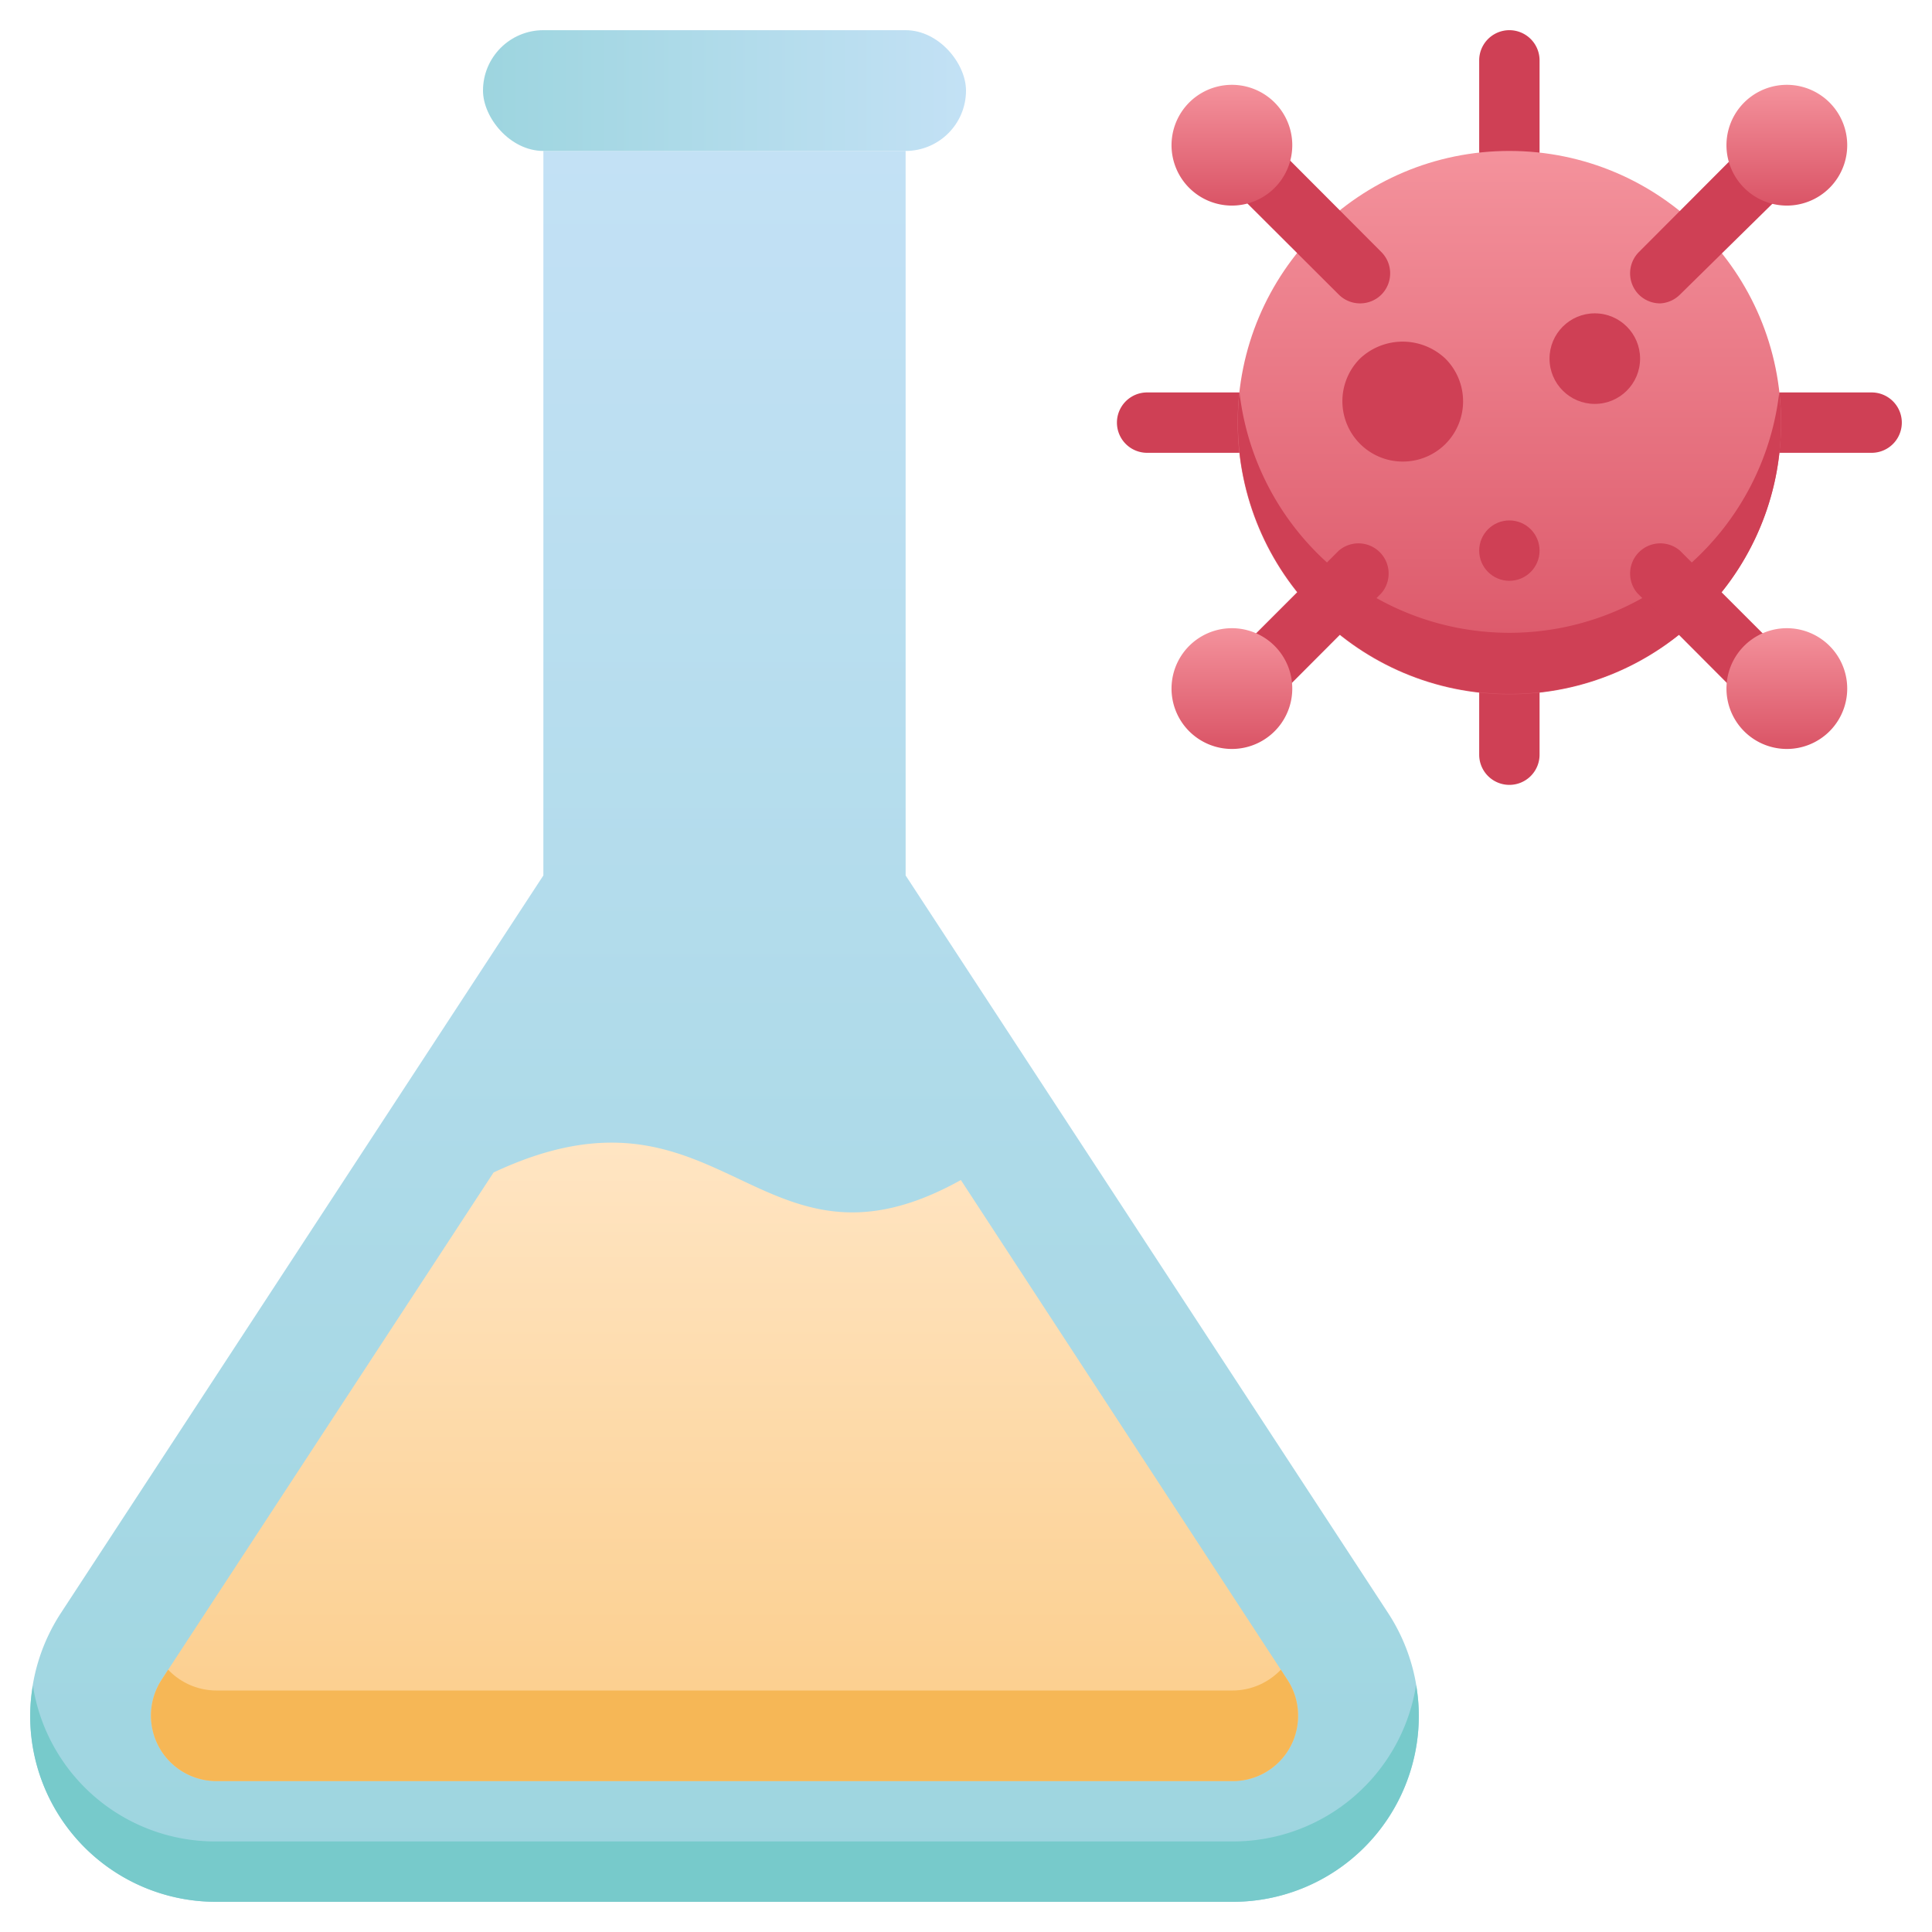 <svg xmlns="http://www.w3.org/2000/svg" xmlns:xlink="http://www.w3.org/1999/xlink" viewBox="0 0 64 64"><defs><style>.cls-1{fill:url(#linear-gradient);}.cls-2{fill:#77cacb;}.cls-3{fill:url(#linear-gradient-2);}.cls-4{fill:#f6b756;}.cls-5{fill:url(#linear-gradient-3);}.cls-6{fill:#cf4055;}.cls-7{fill:url(#linear-gradient-4);}.cls-8{fill:url(#linear-gradient-5);}.cls-9{fill:url(#linear-gradient-6);}.cls-10{fill:url(#linear-gradient-7);}.cls-11{fill:url(#linear-gradient-8);}</style><linearGradient id="linear-gradient" x1="24" y1="63" x2="24" y2="5" gradientUnits="userSpaceOnUse"><stop offset="0" stop-color="#9dd5df"/><stop offset="1" stop-color="#c3e1f5"/></linearGradient><linearGradient id="linear-gradient-2" x1="24" y1="59" x2="24" y2="37.85" gradientUnits="userSpaceOnUse"><stop offset="0" stop-color="#fbcc88"/><stop offset="1" stop-color="#ffe5c3"/></linearGradient><linearGradient id="linear-gradient-3" x1="16" y1="3" x2="32" y2="3" xlink:href="#linear-gradient"/><linearGradient id="linear-gradient-4" x1="50" y1="23" x2="50" y2="5" gradientUnits="userSpaceOnUse"><stop offset="0" stop-color="#da5466"/><stop offset="1" stop-color="#f4929c"/></linearGradient><linearGradient id="linear-gradient-5" x1="59.19" y1="6.81" x2="59.19" y2="2.81" xlink:href="#linear-gradient-4"/><linearGradient id="linear-gradient-6" x1="40.81" y1="6.81" x2="40.81" y2="2.81" xlink:href="#linear-gradient-4"/><linearGradient id="linear-gradient-7" x1="59.19" y1="24.81" x2="59.19" y2="20.81" xlink:href="#linear-gradient-4"/><linearGradient id="linear-gradient-8" x1="40.81" y1="24.81" x2="40.81" y2="20.81" xlink:href="#linear-gradient-4"/></defs><title>Chemical</title><g id="Chemical"><path class="cls-1" d="M30,29V5H18V29L2,53.46a6.24,6.24,0,0,0-1,3.38H1A6.16,6.16,0,0,0,7.16,63H40.84A6.16,6.16,0,0,0,47,56.84h0a6.24,6.24,0,0,0-1-3.38Z"/><path class="cls-2" d="M47,56.84A6.16,6.16,0,0,1,40.84,63H7.16A6.15,6.15,0,0,1,1,56.84a5.77,5.77,0,0,1,.09-1A6.11,6.11,0,0,0,7.16,61H40.84a6.14,6.14,0,0,0,6.07-5.18A5.77,5.77,0,0,1,47,56.84Z"/><path class="cls-3" d="M43,56.84A2.16,2.16,0,0,1,40.84,59H7.16a2.17,2.17,0,0,1-1.81-3.35l11-16.81c7.62-3.58,8.74,4,15.48.25L42.65,55.65A2.15,2.15,0,0,1,43,56.84Z"/><path class="cls-4" d="M43,56.84A2.16,2.16,0,0,1,40.84,59H7.16a2.17,2.17,0,0,1-1.81-3.35l.22-.34A2.21,2.21,0,0,0,7.16,56H40.84a2.21,2.21,0,0,0,1.59-.69l.22.34A2.15,2.15,0,0,1,43,56.84Z"/><rect class="cls-5" x="16" y="1" width="16" height="4" rx="2"/><path class="cls-6" d="M41,15H38a1,1,0,0,1,0-2h3a1,1,0,0,1,0,2Z"/><path class="cls-6" d="M62,15H59a1,1,0,0,1,0-2h3a1,1,0,0,1,0,2Z"/><path class="cls-6" d="M50,6a1,1,0,0,1-1-1V2a1,1,0,0,1,2,0V5A1,1,0,0,1,50,6Z"/><path class="cls-6" d="M50,26a1,1,0,0,1-1-1V22a1,1,0,1,1,2,0v3A1,1,0,0,1,50,26Z"/><circle class="cls-7" cx="50" cy="14" r="9"/><path class="cls-6" d="M56.36,20.36A9,9,0,0,1,41.06,13a9,9,0,0,0,17.88,0A8.92,8.92,0,0,1,56.36,20.36Z"/><path class="cls-6" d="M45.05,10.05a1,1,0,0,1-.7-.29L40.81,6.23a1,1,0,1,1,1.42-1.42l3.53,3.54a1,1,0,0,1,0,1.41A1,1,0,0,1,45.05,10.05Z"/><path class="cls-6" d="M58.48,23.48a1,1,0,0,1-.71-.29l-3.53-3.54a1,1,0,0,1,1.41-1.41l3.54,3.54a1,1,0,0,1,0,1.41A1,1,0,0,1,58.48,23.48Z"/><path class="cls-6" d="M55,10.05a1,1,0,0,1-.71-.29,1,1,0,0,1,0-1.41l3.53-3.54a1,1,0,1,1,1.42,1.42L55.65,9.76A1,1,0,0,1,55,10.05Z"/><path class="cls-6" d="M41.52,23.48a1,1,0,0,1-.71-.29,1,1,0,0,1,0-1.41l3.54-3.54a1,1,0,0,1,1.41,1.41l-3.53,3.54A1,1,0,0,1,41.52,23.48Z"/><path class="cls-6" d="M46.47,15.29a2,2,0,0,1-1.42-3.41,2.06,2.06,0,0,1,2.83,0h0a2,2,0,0,1,0,2.83A2,2,0,0,1,46.47,15.29Zm0-2h0Z"/><circle class="cls-6" cx="52.83" cy="11.88" r="1.5"/><circle class="cls-6" cx="50" cy="18.24" r="1"/><path class="cls-8" d="M59.19,6.81a2,2,0,1,1,1.41-.58A2,2,0,0,1,59.19,6.81Zm0-2Z"/><path class="cls-9" d="M40.81,6.81a2,2,0,0,1-1.41-.58,2,2,0,1,1,1.41.58Zm0-2Z"/><path class="cls-10" d="M59.19,24.81a2,2,0,1,1,1.41-.58A2,2,0,0,1,59.19,24.81Zm0-2Z"/><path class="cls-11" d="M40.81,24.81a2,2,0,0,1-1.41-.58,2,2,0,1,1,1.41.58Zm0-2Z"/></g></svg>